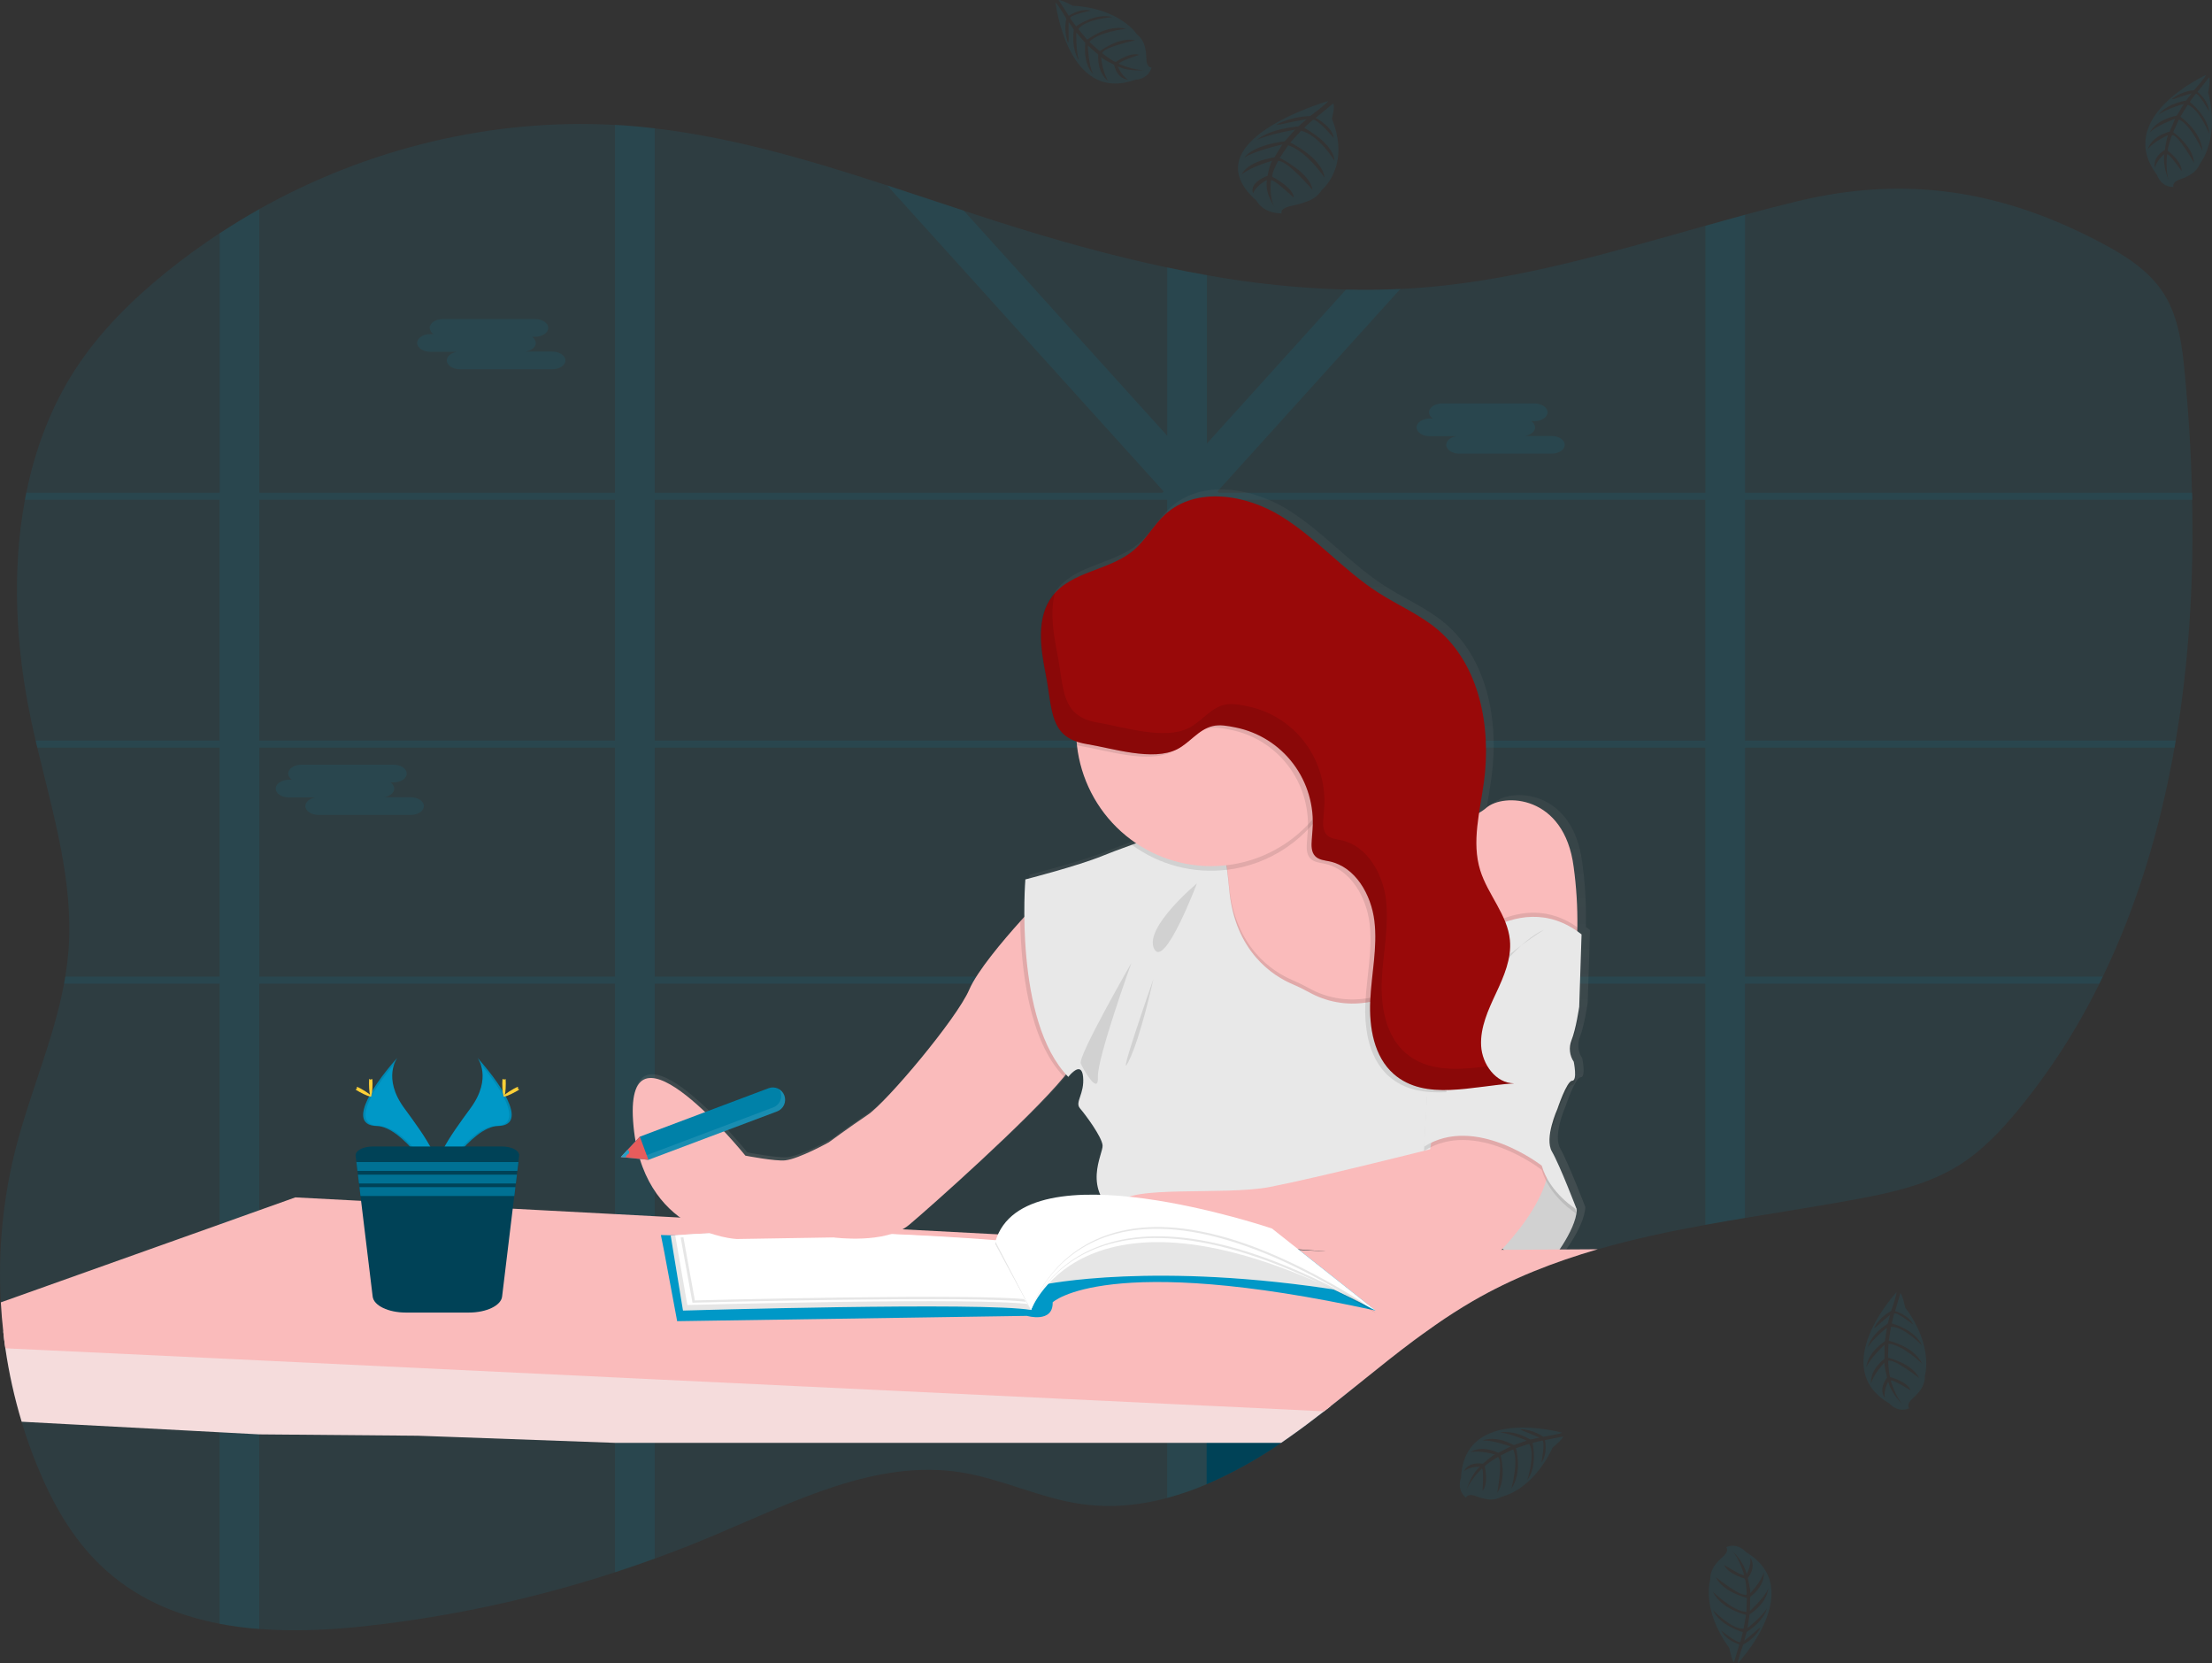 <svg width="753" height="566" viewBox="0 0 753 566" fill="none" xmlns="http://www.w3.org/2000/svg">
<rect x="0" y="0" width="753" height="566" fill="#333333" stroke="none"/>
<g clip-path="url(#clip0)">
<path opacity="0.1" d="M740.658 252.037C740.523 252.84 740.388 253.643 740.238 254.446C735.418 281.792 727.548 308.156 715.845 332.361C715.461 333.164 715.07 333.967 714.672 334.77C707.162 350.033 697.94 364.376 687.186 377.517C681.356 384.608 675 391.341 667.443 396.202C656.85 403.013 644.465 405.781 632.293 408.047C619.645 410.406 606.833 412.349 594.05 414.5C589.519 415.245 585.016 416.027 580.542 416.844C568.193 419.096 555.936 421.698 543.97 425.147C529.175 429.449 514.821 434.991 501.313 442.842C500.232 443.464 499.163 444.102 498.106 444.757C497.047 445.402 495.973 446.062 494.942 446.736C493.912 447.41 492.874 448.076 491.85 448.757L490.272 449.833C489.753 450.177 489.241 450.55 488.729 450.894C487.207 451.941 485.707 453.045 484.207 454.106L484.15 454.149C483.162 454.866 482.181 455.583 481.2 456.3C475.661 460.437 470.244 464.768 464.848 469.113L461.442 471.859C459.684 473.264 457.925 474.667 456.167 476.068C455.136 476.892 454.091 477.71 453.053 478.527C452.299 479.122 451.553 479.717 450.785 480.305C446.938 483.295 443.042 486.22 439.068 489.017C438.122 489.683 437.163 490.35 436.224 491.003C428.269 496.49 419.807 501.192 410.957 505.041L410.843 505.091C406.484 506.965 401.998 508.525 397.42 509.759C394.797 510.476 392.173 511.043 389.514 511.487C382.431 512.723 375.2 512.848 368.079 511.86C354.08 509.859 340.963 503.256 326.999 501.048C298.191 496.538 270.215 511.086 243.106 522.507C236.47 525.308 229.761 527.937 222.979 530.394C218.485 532.029 213.971 533.585 209.435 535.062C181.801 544.076 153.326 550.219 124.454 553.395C112.666 554.693 100.373 555.31 88.372 554.377C83.841 554.042 79.331 553.45 74.864 552.607C59.671 549.739 45.487 543.651 34.062 532.531C24.571 523.432 17.873 511.537 12.769 499.126C10.716 494.141 8.908 489.04 7.344 483.826C4.886 475.652 3.039 467.305 1.82 458.853C1.543 456.946 1.294 455.031 1.109 453.117C0.739 449.833 0.464 446.535 0.284 443.222C-0.711 425.617 0.994 407.963 5.339 390.882C10.181 371.961 18.258 353.842 21.812 334.742C21.962 333.939 22.097 333.135 22.232 332.332C22.706 329.464 23.066 326.544 23.312 323.571C25.104 300.211 18.172 277.346 12.698 254.446C12.506 253.643 12.314 252.84 12.129 252.037C11.537 249.498 10.975 246.958 10.444 244.415C5.375 220.195 3.988 194.276 8.489 170.106C8.631 169.303 8.795 168.493 8.958 167.697C11.994 152.726 17.355 138.487 25.566 125.803C33.991 112.783 45.054 101.949 56.848 92.427C62.607 87.791 68.563 83.453 74.715 79.414C79.137 76.517 83.64 73.776 88.223 71.19C125.257 50.397 167.509 40.237 209.286 42.51C211.499 42.625 213.708 42.778 215.912 42.969C218.225 43.17 220.531 43.409 222.829 43.686C249.725 46.819 275.895 54.584 301.91 63.081C310.626 65.949 319.321 68.817 328.016 71.685C331.884 72.956 335.749 74.211 339.612 75.449C358.559 81.479 377.819 86.921 397.256 91.022C401.764 91.978 406.267 92.85 410.765 93.639C426.402 96.464 442.227 98.108 458.108 98.558C464.269 98.71 470.431 98.646 476.593 98.364C479.707 98.221 482.823 98.01 485.942 97.733C518.155 94.951 549.217 85.623 580.407 76.861C584.915 75.592 589.429 74.33 593.915 73.112C599.845 71.505 605.781 69.95 611.739 68.516C648.837 59.532 681.897 64.694 716.385 83.221C724.206 87.43 732.027 92.506 736.861 100.364C741.696 108.223 742.869 117.952 743.765 127.316C745.03 140.638 745.897 154.146 746.175 167.711C746.175 168.514 746.175 169.317 746.225 170.12C746.85 197.588 745.194 225.264 740.658 252.037Z" fill="#0098C7"/>
<path opacity="0.1" d="M494.601 332.361H492.177V333.43V334.771H494.921L494.601 332.361ZM467.123 332.361C467.119 332.38 467.119 332.4 467.123 332.419L466.909 334.412V334.591V334.771H487.954V334.627L489.454 332.361H467.123ZM410.85 332.361V254.446H435.023C434.767 254.231 434.504 254.016 434.234 253.815L433.878 253.543C433.729 253.421 433.58 253.306 433.423 253.198C433.267 253.091 432.897 252.818 432.62 252.632C432.342 252.446 432.172 252.324 431.909 252.173L431.745 252.066H431.71H410.85V247.8L410.289 248.072L409.691 248.409H409.649L409.521 248.488L409.151 248.732C409.023 248.81 408.895 248.889 408.774 248.975C408.404 249.226 408.063 249.499 407.672 249.778L407.317 250.065C407.075 250.252 406.847 250.445 406.606 250.639C405.66 251.42 404.729 252.238 403.762 252.991C403.52 253.184 403.278 253.371 403.051 253.55C402.534 253.932 401.998 254.286 401.444 254.611C401.214 254.755 400.977 254.887 400.733 255.005L400.335 255.192L399.972 255.349C399.118 255.713 398.233 255.996 397.328 256.195V332.361H361.069C361.069 332.448 361.118 332.526 361.14 332.612C361.339 333.329 361.538 334.046 361.73 334.763H397.335V418.286H397.889L398.522 418.329L399.674 418.415L401.537 418.601L402.375 418.702L403.3 418.816H403.435C403.968 418.888 404.508 418.974 405.056 419.06L405.404 419.117L406.186 419.246L407.31 419.447L410.004 419.304L410.374 419.383C410.523 419.383 410.672 419.44 410.829 419.476V334.771H466.86V334.591V334.412L467.073 332.419C467.069 332.4 467.069 332.38 467.073 332.361H410.85ZM494.601 332.361H492.177V333.43V334.771H494.921L494.601 332.361ZM465.608 332.361L465.367 334.771H488.779L490.371 332.361H465.608ZM410.864 332.361V254.446H435.037C434.781 254.231 434.518 254.016 434.248 253.815L433.892 253.543C433.743 253.421 433.594 253.306 433.437 253.198C433.281 253.091 432.911 252.818 432.634 252.632C432.357 252.446 432.186 252.324 431.923 252.173L431.759 252.066H431.71H410.85V247.8L410.289 248.072L409.691 248.409H409.649L409.521 248.488L409.151 248.732C409.023 248.81 408.895 248.889 408.774 248.975C408.404 249.226 408.063 249.499 407.672 249.778L407.317 250.065C407.075 250.252 406.847 250.445 406.606 250.639C405.66 251.42 404.729 252.238 403.762 252.991C403.52 253.184 403.278 253.371 403.051 253.55C402.534 253.932 401.998 254.286 401.444 254.611C401.214 254.755 400.977 254.887 400.733 255.005L400.335 255.192L399.972 255.349C399.118 255.713 398.233 255.996 397.328 256.195V332.361H361.069C361.069 332.448 361.118 332.526 361.14 332.612C361.339 333.329 361.545 334.046 361.737 334.763H397.335V418.279L397.889 418.314L398.522 418.357L399.674 418.443L401.537 418.63L402.375 418.73L403.3 418.845H403.435C403.968 418.917 404.508 419.003 405.056 419.089L405.404 419.146L406.186 419.275L407.31 419.476L410.004 419.333L410.374 419.411C410.523 419.411 410.672 419.469 410.829 419.505V334.771H465.367L465.623 332.361H410.864ZM594.051 170.106H746.36C746.36 169.303 746.36 168.5 746.31 167.697H594.051V73.097C589.529 74.316 585.014 75.578 580.542 76.847V167.697H414.888L414.469 167.238L415.102 166.521L476.714 98.328C470.552 98.615 464.39 98.68 458.229 98.522L410.85 150.934V93.625C406.328 92.836 401.826 91.964 397.342 91.008V148.295L328.073 71.671C319.378 68.803 310.683 65.885 301.966 63.067L396.119 167.238L395.7 167.697H222.886V43.658C220.583 43.395 218.277 43.156 215.969 42.941C213.765 42.745 211.556 42.592 209.342 42.482V167.697H88.28V71.19C83.687 73.771 79.184 76.513 74.772 79.414V167.697H8.93C8.766 168.493 8.603 169.303 8.46 170.106H74.715V252.037H12.129C12.314 252.84 12.506 253.643 12.698 254.446H74.743V332.361H22.21C22.075 333.165 21.94 333.968 21.791 334.771H74.743V552.628C79.21 553.472 83.72 554.063 88.252 554.399V334.771H209.342V535.084C213.883 533.597 218.398 532.041 222.886 530.416V334.771H397.313V509.788C401.892 508.554 406.377 506.994 410.736 505.12L410.85 505.07V334.771H580.5V416.845C584.998 416.027 589.5 415.246 594.008 414.5V334.771H714.637C715.035 333.968 715.426 333.165 715.81 332.361H594.051V254.446H740.245C740.395 253.643 740.53 252.84 740.665 252.037H594.051V170.106ZM88.287 170.106H209.342V252.037H88.28L88.287 170.106ZM88.287 332.361V254.446H209.342V332.361H88.287ZM222.893 170.106H397.313V252.037H222.886L222.893 170.106ZM222.893 332.361V254.446H397.313V332.361H222.893ZM580.507 332.361H410.85V254.446H580.5L580.507 332.361ZM580.507 252.058H410.85V172.3L413.232 170.106H580.5L580.507 252.058ZM467.13 332.361C467.126 332.38 467.126 332.4 467.13 332.419L466.916 334.412V334.591V334.771H487.961V334.627L489.461 332.361H467.13ZM494.608 332.361H492.184V333.43V334.771H494.928L494.608 332.361ZM410.857 332.361V254.446H435.03C434.774 254.231 434.511 254.016 434.241 253.815L433.885 253.543C433.736 253.421 433.587 253.306 433.43 253.198C433.274 253.091 432.904 252.818 432.627 252.632C432.35 252.446 432.179 252.324 431.916 252.173L431.752 252.066H431.717H410.85V247.8L410.289 248.072L409.691 248.409H409.649L409.521 248.488L409.151 248.732C409.023 248.81 408.895 248.889 408.774 248.975C408.404 249.226 408.063 249.499 407.672 249.778L407.317 250.065C407.075 250.252 406.847 250.445 406.606 250.639C405.66 251.42 404.729 252.238 403.762 252.991C403.52 253.184 403.278 253.371 403.051 253.55C402.534 253.932 401.998 254.286 401.444 254.611C401.214 254.755 400.977 254.887 400.733 255.005L400.335 255.192L399.972 255.349C399.118 255.713 398.233 255.996 397.328 256.195V332.361H361.069C361.069 332.448 361.118 332.526 361.14 332.612C361.339 333.329 361.538 334.046 361.73 334.763H397.335V418.286H397.889L398.522 418.329L399.674 418.415L401.537 418.601L402.375 418.702L403.3 418.816H403.435C403.968 418.888 404.508 418.974 405.056 419.06L405.404 419.117L406.186 419.246L407.31 419.447L410.004 419.304L410.374 419.383C410.523 419.383 410.672 419.44 410.829 419.476V334.771H466.86V334.591V334.412L467.073 332.419C467.069 332.4 467.069 332.38 467.073 332.361H410.857Z" fill="#0098C7"/>
<path opacity="0.1" d="M146.486 113.693H147.567C147.197 113.477 146.886 113.172 146.662 112.806C146.437 112.439 146.306 112.022 146.28 111.592C146.28 109.929 148.299 108.574 150.766 108.574H182.155C184.622 108.574 186.641 109.929 186.641 111.592C186.641 113.249 184.622 114.611 182.155 114.611H181.11C181.478 114.828 181.788 115.133 182.011 115.5C182.234 115.866 182.364 116.282 182.39 116.712C182.39 118.146 180.925 119.321 178.963 119.644H187.999C190.459 119.644 192.478 120.999 192.478 122.663C192.478 124.326 190.459 125.674 187.999 125.674H156.575C154.115 125.674 152.096 124.319 152.096 122.663C152.096 121.229 153.56 120.053 155.523 119.73H146.486C144.026 119.73 142.007 118.375 142.007 116.712C142.007 115.048 144.012 113.693 146.486 113.693Z" fill="#0098C7"/>
<path opacity="0.1" d="M486.695 142.423H487.748C487.377 142.206 487.066 141.9 486.841 141.532C486.617 141.164 486.486 140.746 486.461 140.315C486.461 138.659 488.48 137.304 490.947 137.304H522.336C524.803 137.304 526.822 138.659 526.822 140.315C526.822 141.979 524.803 143.334 522.336 143.334H521.291C521.659 143.552 521.969 143.858 522.192 144.226C522.415 144.594 522.545 145.011 522.57 145.442C522.57 146.876 521.106 148.044 519.144 148.367H528.18C530.64 148.367 532.659 149.729 532.659 151.385C532.659 153.042 530.64 154.404 528.18 154.404H496.798C494.338 154.404 492.319 153.049 492.319 151.385C492.319 149.951 493.784 148.776 495.746 148.46H486.695C484.235 148.46 482.216 147.098 482.216 145.442C482.216 143.785 484.25 142.423 486.695 142.423Z" fill="#0098C7"/>
<path opacity="0.1" d="M98.333 265.366H99.385C99.017 265.147 98.707 264.841 98.484 264.473C98.261 264.106 98.131 263.688 98.106 263.258C98.106 261.602 100.118 260.239 102.585 260.239H133.974C136.441 260.239 138.46 261.602 138.46 263.258C138.46 264.921 136.441 266.276 133.974 266.276H132.928C133.297 266.495 133.607 266.801 133.83 267.169C134.053 267.537 134.183 267.954 134.208 268.384C134.208 269.818 132.744 270.987 130.781 271.31H139.818C142.285 271.31 144.297 272.665 144.297 274.328C144.297 275.992 142.285 277.347 139.818 277.347H108.422C105.962 277.347 103.943 275.984 103.943 274.328C103.943 272.894 105.414 271.718 107.369 271.396H98.333C95.873 271.396 93.854 270.041 93.854 268.384C93.854 266.728 95.873 265.366 98.333 265.366Z" fill="#0098C7"/>
<path d="M461.357 471.888C459.598 473.293 457.84 474.696 456.081 476.096C455.05 476.921 454.005 477.738 452.967 478.556C452.214 479.151 451.467 479.746 450.699 480.334C446.853 483.324 442.957 486.249 438.983 489.045C438.037 489.712 437.077 490.379 436.139 491.031C428.183 496.519 419.722 501.22 410.871 505.07L410.758 505.12V471.888H461.357Z" fill="#004257"/>
<path d="M540.473 341.28L541.269 316.508C540.793 316.136 540.309 315.791 539.847 315.447C540.043 308.061 539.625 300.672 538.596 293.357C535.382 268.585 514.515 268.047 508.629 273.159C507.848 273.838 506.997 274.429 506.091 274.923C506.624 271.388 507.285 267.846 507.761 264.347C510.335 245.476 506.339 224.246 491.822 212.05C485.743 206.952 478.313 203.819 471.637 199.553C459.679 191.946 450.23 180.71 438.137 173.304C426.043 165.897 409.059 163.122 398.508 172.644C394.42 176.329 391.782 181.442 387.588 184.998C379.767 191.623 367.574 192.06 360.749 199.46C360.408 199.832 360.08 200.212 359.768 200.614C354.08 207.97 355.637 218.403 357.45 227.53C359.633 238.514 358.73 247.319 368.072 250.474C368.107 250.911 368.136 251.348 368.185 251.778C368.945 258.517 371.157 265.006 374.664 270.792C378.171 276.579 382.89 281.522 388.49 285.276L386.976 285.821C382.938 287.255 379.305 288.646 376.98 289.6C368.448 293.106 350.49 297.673 350.49 297.673C350.49 297.673 350.063 302.835 350.141 310.45C344.155 317.01 334.166 328.54 331.23 335.372C326.964 345.339 302.862 373.882 296.442 378.191C290.022 382.5 283.062 387.612 283.062 387.612C283.062 387.612 272.895 393.269 268.082 393.807C264.748 394.18 254.432 392.187 254.432 392.187C254.432 392.187 213.231 341.28 215.905 380.342C218.578 419.404 251.488 420.73 251.488 420.73L284.669 420.193C284.669 420.193 302.599 422.616 310.626 415.891C317.48 410.155 352.999 378.686 364.41 364.411C364.673 364.705 364.936 364.991 365.214 365.271C365.214 365.271 369.757 359.349 370.297 365.271C370.837 371.193 367.347 373.875 369.223 376.026C371.1 378.177 376.717 385.72 376.98 388.681C377.243 391.642 369.494 403.738 382.597 412.915C382.803 413.058 383.023 413.195 383.265 413.331C385.604 418.701 393.041 423.957 393.041 423.957L433.174 423.419L508.899 429.341C508.899 429.341 511.153 427.341 514.203 424.071C518.276 427.843 523.929 431.076 530.299 429.09C530.299 429.09 539.399 418.056 539.669 410.786C539.669 410.786 533.782 395.435 531.138 390.86C528.493 386.286 533.015 376.32 533.015 376.32C533.015 376.32 536.221 366.626 538.098 366.626C539.975 366.626 538.631 360.173 538.631 360.173C537.922 359.118 537.478 357.905 537.338 356.638C537.198 355.371 537.366 354.089 537.828 352.903C539.399 348.823 540.473 341.28 540.473 341.28Z" fill="url(#paint0_linear)"/>
<path d="M495.078 335.702L492.234 339.058L480.745 352.551L465.736 353.469L441.713 354.961C441.713 354.961 409.322 315.598 415.407 307.03C417.619 303.939 417.981 299.86 417.54 296.01C417.483 295.479 417.405 294.948 417.313 294.425C416.585 290.351 415.312 286.396 413.531 282.666L414.327 282.301L414.839 282.064L443.163 269.029L450.173 265.803C450.523 267.751 451.17 269.633 452.093 271.381C452.228 271.653 452.377 271.926 452.534 272.184C462.196 288.316 493.179 278.113 493.179 278.113L495.078 335.702Z" fill="#FABBBB"/>
<path d="M536.96 315.562C536.747 325.327 535.169 329.543 535.169 329.543L495.077 335.702L493.577 325.206L487.641 283.756L493.215 278.135C495.442 278.619 497.749 278.582 499.959 278.025C502.169 277.468 504.223 276.407 505.962 274.923C511.799 269.832 532.51 270.37 535.695 294.999C536.63 301.811 537.053 308.685 536.96 315.562Z" fill="#FABBBB"/>
<path d="M527.469 429.944C527.469 429.944 536.491 418.966 536.761 411.739L527.732 396.474L519.769 387.871L504.896 416.823C504.896 416.823 514.721 433.959 527.469 429.944Z" fill="#E8E8E8"/>
<path opacity="0.1" d="M527.469 429.944C527.469 429.944 536.491 418.966 536.761 411.739L527.732 396.474L519.769 387.871L504.896 416.823C504.896 416.823 514.721 433.959 527.469 429.944Z" fill="black"/>
<path d="M452.967 478.556C452.214 479.151 451.467 479.746 450.699 480.334C446.853 483.324 442.957 486.249 438.983 489.046C438.037 489.712 437.077 490.379 436.139 491.032H397.313H222.886H209.342L142.242 488.608L88.28 488.149L74.772 487.432L7.373 483.847C4.904 475.668 3.047 467.313 1.82 458.853C1.543 456.946 1.294 455.032 1.109 453.117L74.743 457.233L88.252 458L209.314 464.811L222.858 465.571L397.285 475.394L410.708 476.154H410.822L452.967 478.556Z" fill="#F5DCDC"/>
<path d="M543.928 425.147C529.133 429.449 514.778 434.991 501.27 442.842C500.197 443.466 499.137 444.104 498.064 444.757C496.99 445.409 495.931 446.062 494.9 446.736C493.869 447.41 492.831 448.076 491.807 448.757L490.229 449.833L488.686 450.894C487.165 451.948 485.664 453.045 484.164 454.106L484.108 454.149C483.119 454.866 482.138 455.583 481.157 456.3C475.619 460.437 470.201 464.768 464.805 469.113C463.667 470.031 462.528 470.946 461.385 471.859L456.124 476.068C455.093 476.892 454.048 477.71 453.01 478.527C452.257 479.122 451.51 479.717 450.742 480.305L410.928 478.391H410.815L397.392 477.76L222.886 469.421L209.342 468.769L88.28 462.968L74.772 462.316L1.82 458.853C1.543 456.946 1.294 455.031 1.109 453.117C0.739 449.833 0.465 446.535 0.284 443.222L74.765 416.694L88.273 411.868L100.544 407.495L122.904 408.671L174.584 411.345L209.364 413.188L222.908 413.905L231.56 414.363L233.629 414.478L306.445 418.314L307.213 418.364L339.704 420.071H340.074H340.287L343.536 420.236L354.613 420.823L368.463 421.54L373.027 421.784L373.887 421.834L380.343 422.171L382.184 422.265L388.348 422.594L390.801 422.731H390.879H391.391L397.157 423.039L406.087 423.512H406.129L408.902 423.656H409.201L410.857 423.749L414.924 423.964L418.479 424.15H418.514L422.503 424.358H422.567L425.588 424.523L427.906 424.645L436.132 425.082L437.611 425.161H438.123L438.833 425.204L441.244 425.333L442.324 425.391L450.714 425.828H451.482L463.866 425.721H463.952L511.039 425.333H511.942H512.894H515.695L530.853 425.212H533.114L543.928 425.147Z" fill="#FABBBB"/>
<path d="M226.135 426.129L230.515 449.625L349.587 447.818C349.587 447.818 358.545 450.428 358.346 443.201C358.346 443.201 376.468 425.929 468.26 446.012L433.018 418.099L336.683 423.319L224.977 420.307L226.135 426.129Z" fill="#0098C7"/>
<path d="M228.325 420.508L232.506 446.011C232.506 446.011 334.884 443 350.98 445.811L338.816 422.516C338.816 422.516 276.912 416.694 228.325 420.508Z" fill="white"/>
<path opacity="0.1" d="M228.325 420.508L232.506 446.011C232.506 446.011 334.884 443 350.98 445.811L338.816 422.516C338.816 422.516 276.912 416.694 228.325 420.508Z" fill="black"/>
<path d="M229.854 420.415L233.977 444.133C233.977 444.133 335.054 441.337 350.98 443.947L338.986 422.286C338.986 422.286 277.829 416.866 229.854 420.415Z" fill="white"/>
<path opacity="0.1" d="M231.709 421.146L235.726 443.33C235.726 443.33 334.585 440.713 350.191 443.158L338.46 422.889C338.46 422.889 278.64 417.798 231.709 421.146Z" fill="black"/>
<path d="M232.506 420.336L236.544 442.563C236.544 442.563 335.403 439.946 351.009 442.391L339.249 422.1C339.249 422.1 279.436 417.016 232.506 420.336Z" fill="white"/>
<path d="M162.561 360.016C162.561 360.016 167.737 366.834 160.179 377.137C152.622 387.441 146.38 396.131 148.904 402.555C148.904 402.555 160.279 383.425 169.593 383.196C178.906 382.967 172.778 371.516 162.561 360.016Z" fill="#0098C7"/>
<path opacity="0.1" d="M162.561 360.016C163.016 360.677 163.373 361.402 163.621 362.167C172.678 372.921 177.506 382.959 168.796 383.174C160.684 383.404 150.958 398.031 148.626 401.73C148.707 402.007 148.799 402.287 148.904 402.569C148.904 402.569 160.279 383.44 169.593 383.21C178.906 382.981 172.778 371.516 162.561 360.016Z" fill="black"/>
<path d="M172.18 368.713C172.18 371.107 171.91 373.058 171.583 373.058C171.256 373.058 170.986 371.107 170.986 368.713C170.986 366.318 171.32 367.436 171.647 367.436C171.974 367.436 172.18 366.311 172.18 368.713Z" fill="#FFD037"/>
<path d="M175.479 371.573C173.389 372.728 171.569 373.423 171.413 373.129C171.256 372.835 172.834 371.695 174.91 370.519C176.986 369.344 176.176 370.204 176.332 370.519C176.489 370.835 177.569 370.426 175.479 371.573Z" fill="#FFD037"/>
<path d="M135.239 360.016C135.239 360.016 130.063 366.834 137.628 377.137C145.192 387.441 151.421 396.131 148.904 402.555C148.904 402.555 137.493 383.425 128.208 383.196C118.922 382.967 125.023 371.516 135.239 360.016Z" fill="#0098C7"/>
<path opacity="0.1" d="M135.239 360.016C134.788 360.679 134.431 361.403 134.18 362.167C125.122 372.921 120.295 382.959 129.004 383.174C137.116 383.404 146.849 398.031 149.181 401.73C149.105 402.007 149.013 402.287 148.904 402.569C148.904 402.569 137.493 383.44 128.208 383.21C118.922 382.981 125.023 371.516 135.239 360.016Z" fill="black"/>
<path d="M125.62 368.713C125.62 371.107 125.89 373.058 126.217 373.058C126.544 373.058 126.814 371.107 126.814 368.713C126.814 366.318 126.48 367.436 126.153 367.436C125.826 367.436 125.62 366.311 125.62 368.713Z" fill="#FFD037"/>
<path d="M122.321 371.573C124.411 372.728 126.238 373.423 126.395 373.129C126.551 372.835 124.973 371.695 122.897 370.519C120.821 369.344 121.631 370.204 121.475 370.519C121.318 370.835 120.231 370.426 122.321 371.573Z" fill="#FFD037"/>
<path d="M176.716 393.356L176.461 395.507L176.098 398.511L175.949 399.766L175.586 402.777L175.43 404.032L175.06 407.043L170.922 441.258C170.552 444.312 165.604 446.693 159.632 446.693H138.147C132.175 446.693 127.234 444.312 126.864 441.258L122.719 407.043L122.356 404.032L122.207 402.777L121.837 399.766L121.688 398.511L121.325 395.507L121.062 393.356C120.856 391.628 123.529 390.172 126.914 390.172H170.894C174.271 390.172 176.951 391.628 176.716 393.356Z" fill="#004257"/>
<path d="M176.482 395.485L176.119 398.497H121.688L121.325 395.485H176.482Z" fill="#007194"/>
<path d="M175.97 399.751L175.607 402.763H122.207L121.837 399.751H175.97Z" fill="#007194"/>
<path d="M175.451 404.018L175.088 407.022H122.719L122.356 404.018H175.451Z" fill="#007194"/>
<path d="M242.331 390.588C242.331 390.588 228.524 377.202 229.057 394.603C229.591 412.004 242.331 390.588 242.331 390.588Z" fill="#FABBBB"/>
<path d="M366.316 360.066C366.01 361.414 364.524 363.651 362.206 366.454C350.234 380.995 316.172 411.216 309.496 416.823C301.533 423.52 283.745 421.125 283.745 421.125L250.827 421.663C250.827 421.663 218.173 420.322 215.514 381.511C212.855 342.7 253.742 393.291 253.742 393.291C253.742 393.291 263.98 395.27 267.286 394.897C272.064 394.367 282.152 388.746 282.152 388.746C282.152 388.746 289.055 383.655 295.426 379.374C301.796 375.094 325.691 346.708 329.943 336.8C332.637 330.512 341.318 320.23 347.312 313.562C350.753 309.726 353.305 307.109 353.305 307.109C353.305 307.109 368.171 351.763 366.316 360.066Z" fill="#FABBBB"/>
<path opacity="0.1" d="M366.316 360.066C366.01 361.414 364.524 363.651 362.206 366.454C350.12 354.043 347.596 329.278 347.312 313.533C350.753 309.697 353.305 307.08 353.305 307.08C353.305 307.08 368.171 351.763 366.316 360.066Z" fill="black"/>
<path opacity="0.1" d="M492.227 339.058L480.745 352.552L465.736 353.47L441.713 354.961C441.713 354.961 409.322 315.598 415.407 307.03C417.619 303.94 417.981 299.86 417.54 296.01C417.483 295.479 417.405 294.949 417.313 294.425C416.585 290.351 415.312 286.396 413.531 282.667L414.327 282.301L414.839 282.064C416.103 285.616 416.975 289.297 417.441 293.042C417.519 293.551 417.59 294.081 417.661 294.626C417.91 296.562 418.138 298.713 418.372 301.079C420.221 322.747 433.736 330.899 439.836 333.494C441.797 334.328 443.715 335.264 445.581 336.298C451.449 339.562 458.217 340.796 464.848 339.811C479.906 337.818 492.184 326.783 492.184 326.783L492.248 337.646L492.227 339.058Z" fill="black"/>
<path d="M492.689 423.254C492.689 423.254 393.929 422.982 380.911 413.883C367.894 404.785 375.608 392.732 375.338 389.785C375.067 386.838 369.501 379.346 367.645 377.195C365.789 375.044 369.237 372.377 368.704 366.49C368.171 360.604 363.664 366.49 363.664 366.49C345.072 347.476 349.053 299.287 349.053 299.287C349.053 299.287 366.827 294.741 375.359 291.249C377.669 290.303 381.267 288.955 385.312 287.499L386.812 286.954C397.242 283.19 409.641 278.938 409.641 278.938C409.641 278.938 412.023 277.239 414.419 282.323C415.514 284.66 416.616 288.424 417.498 294.44C417.576 294.949 417.647 295.479 417.718 296.024C417.967 297.96 418.194 300.111 418.429 302.477C420.277 324.145 433.793 332.297 439.893 334.892C441.854 335.727 443.772 336.662 445.637 337.696C451.506 340.96 458.274 342.194 464.904 341.209C479.963 339.216 492.241 328.181 492.241 328.181L492.305 339.044L492.49 371.681L492.689 423.254Z" fill="#E8E8E8"/>
<path d="M488.437 380.952L486.845 391.126C486.845 391.126 447.55 401.027 432.157 403.974C416.765 406.921 383.57 403.171 381.182 409.595C378.793 416.02 391.27 424.86 391.27 424.86L431.084 424.322L506.218 430.216C506.218 430.216 534.891 404.777 525.599 387.103C516.307 369.43 488.437 380.952 488.437 380.952Z" fill="#FABBBB"/>
<path opacity="0.1" d="M407.466 300.627C407.466 300.627 389.407 315.619 392.863 322.854C396.318 330.088 407.466 300.627 407.466 300.627Z" fill="black"/>
<path opacity="0.1" d="M385.163 327.665C385.163 327.665 366.842 359.528 367.908 361.937C368.975 364.346 374.015 372.914 373.745 366.49C373.475 360.066 385.163 327.665 385.163 327.665Z" fill="black"/>
<path opacity="0.1" d="M392.6 333.293C392.6 333.293 388.334 353.104 384.104 361.407C379.874 369.709 392.6 333.293 392.6 333.293Z" fill="black"/>
<path opacity="0.1" d="M452.569 272.206C449.059 278.698 444.058 284.248 437.984 288.392C431.911 292.536 424.943 295.153 417.661 296.024H417.576C406.122 297.381 394.582 294.334 385.256 287.492C395.92 283.606 409.585 278.931 409.585 278.931C409.585 278.931 411.966 277.232 414.362 282.316L450.209 265.825C450.612 268.077 451.411 270.238 452.569 272.206Z" fill="black"/>
<path d="M458.172 248.416C458.185 256.479 456.101 264.405 452.129 271.403C450.231 274.74 447.931 277.827 445.282 280.594C437.891 288.355 428.043 293.265 417.441 294.475H417.348C415.654 294.671 413.949 294.769 412.244 294.769C400.959 294.77 390.069 290.58 381.651 283C373.234 275.42 367.879 264.98 366.607 253.671C366.409 251.936 366.312 250.191 366.316 248.445C366.316 236.16 371.154 224.379 379.768 215.693C388.381 207.007 400.063 202.127 412.244 202.127C424.425 202.127 436.106 207.007 444.72 215.693C453.333 224.379 458.172 236.16 458.172 248.445V248.416Z" fill="#FABBBB"/>
<path opacity="0.1" d="M487.911 336.061L492.177 329.608C492.177 329.608 515.539 301.495 538.389 319.434L537.593 344.07C537.593 344.07 536.527 351.562 534.934 355.542C534.477 356.723 534.31 357.998 534.449 359.258C534.587 360.518 535.027 361.725 535.73 362.776C535.73 362.776 537.06 369.229 535.204 369.229C533.349 369.229 530.156 378.865 530.156 378.865C530.156 378.865 525.642 388.774 528.301 393.327C530.96 397.88 536.797 413.138 536.797 413.138C536.797 413.138 527.504 407.516 524.845 398.145C524.845 398.145 502.28 380.472 484.754 391.692L487.911 336.061Z" fill="black"/>
<path opacity="0.1" d="M536.96 315.562C536.747 325.327 535.169 329.543 535.169 329.543L495.078 335.702L493.578 325.206C498.824 319.685 517.907 302.133 536.96 315.562Z" fill="black"/>
<path d="M487.911 334.627L492.177 328.174C492.177 328.174 515.539 300.061 538.389 318L537.593 342.636C537.593 342.636 536.527 350.128 534.934 354.108C534.477 355.289 534.31 356.564 534.449 357.824C534.587 359.084 535.027 360.291 535.73 361.342C535.73 361.342 537.06 367.795 535.204 367.795C533.349 367.795 530.156 377.431 530.156 377.431C530.156 377.431 525.642 387.34 528.301 391.893C530.96 396.446 536.797 411.704 536.797 411.704C536.797 411.704 527.504 406.082 524.845 396.711C524.845 396.711 502.28 379.037 484.754 390.258L487.911 334.627Z" fill="#E8E8E8"/>
<path opacity="0.1" d="M525.606 316.422C525.606 316.422 487.115 340.255 488.971 361.155C488.971 361.155 510.477 322.847 525.606 316.422Z" fill="black"/>
<path opacity="0.1" d="M492.22 339.065L492.405 371.702C485.124 372.032 478.264 371.079 472.839 366.325C469.064 363.012 466.867 358.438 465.729 353.491C464.883 349.505 464.572 345.422 464.805 341.352C464.801 341.312 464.801 341.271 464.805 341.23C465.253 332.218 467.308 323.205 466.227 314.25C465.146 305.295 459.764 295.845 450.977 293.959C449.242 293.579 447.294 293.443 446.057 292.159C444.692 290.725 444.756 288.496 444.905 286.51L445.161 283.161C445.225 282.301 445.254 281.448 445.254 280.594C445.248 272.982 442.623 265.608 437.825 259.731C433.027 253.854 426.355 249.839 418.948 248.373L418.664 248.323C416.19 247.821 413.616 247.326 411.142 247.9C406.435 248.997 403.392 253.6 399.055 255.786C390.737 259.974 376.866 255.392 368.157 253.951C367.588 253.858 367.048 253.75 366.529 253.628C366.331 251.893 366.234 250.148 366.237 248.401C366.241 241.307 367.86 234.308 370.97 227.945C374.08 221.582 378.598 216.024 384.175 211.701C389.752 207.377 396.24 204.403 403.137 203.009C410.034 201.614 417.157 201.836 423.956 203.657C430.755 205.478 437.048 208.85 442.35 213.513C447.652 218.175 451.821 224.004 454.536 230.548C457.251 237.093 458.438 244.179 458.007 251.26C457.576 258.341 455.538 265.227 452.05 271.388C452.186 271.661 452.335 271.933 452.491 272.191C462.153 288.324 493.137 278.121 493.137 278.121L495 335.688L492.22 339.065Z" fill="black"/>
<path d="M400.726 254.991C405.034 252.797 408.077 248.194 412.812 247.104C415.279 246.53 417.853 247.025 420.341 247.52L420.626 247.577C428.457 249.14 435.447 253.545 440.273 259.958C445.099 266.371 447.425 274.346 446.81 282.373L446.554 285.721C446.398 287.7 446.334 289.944 447.713 291.364C448.943 292.647 450.891 292.798 452.626 293.156C461.414 295.049 466.796 304.449 467.876 313.454C468.957 322.46 466.867 331.501 466.454 340.549C466.042 349.598 467.691 359.586 474.474 365.529C485.138 374.85 501.348 369.545 515.461 368.691C509.219 368.691 504.54 362.195 504.199 355.915C503.858 349.634 506.631 343.654 509.283 337.99C511.934 332.326 514.593 326.231 514.003 319.965C513.193 311.361 506.467 304.47 503.893 296.189C500.893 286.553 503.787 276.207 505.145 266.19C507.697 247.434 503.723 226.318 489.326 214.194C483.297 209.125 475.924 206.006 469.298 201.761C457.425 194.169 448.062 183.034 436.061 175.649C424.06 168.264 407.21 165.525 396.737 174.989C392.685 178.653 390.069 183.736 385.902 187.271C377.762 194.19 364.822 194.319 358.296 202.808C352.679 210.114 354.201 220.489 355.999 229.559C358.395 241.655 357.044 251.069 369.863 253.22C378.537 254.604 392.401 259.185 400.726 254.991Z" fill="#990909"/>
<path opacity="0.1" d="M506.346 362.912C496.073 364.181 485.892 364.834 478.413 358.295C471.63 352.351 469.959 342.371 470.393 333.315C470.827 324.259 472.903 315.211 471.815 306.213C470.727 297.214 465.352 287.815 456.565 285.922C454.83 285.549 452.889 285.413 451.652 284.129C450.28 282.695 450.337 280.458 450.493 278.479L450.749 275.131C451.364 267.105 449.038 259.131 444.212 252.719C439.386 246.308 432.395 241.904 424.565 240.343L424.28 240.285C421.792 239.791 419.218 239.296 416.751 239.87C412.045 240.967 409.002 245.605 404.665 247.756C396.339 251.951 382.483 247.369 373.759 245.928C360.962 243.813 362.299 234.385 359.896 222.267C358.552 215.499 357.365 207.999 359.185 201.589C358.843 201.955 358.516 202.306 358.204 202.744C352.587 210.05 354.108 220.425 355.907 229.495C358.303 241.59 356.952 251.004 369.771 253.155C378.487 254.589 392.351 259.178 400.676 254.984C404.985 252.79 408.028 248.187 412.763 247.097C415.23 246.523 417.803 247.018 420.292 247.513L420.576 247.57C428.407 249.133 435.398 253.538 440.224 259.951C445.05 266.364 447.376 274.339 446.761 282.366L446.505 285.714C446.348 287.693 446.284 289.937 447.664 291.357C448.894 292.64 450.842 292.791 452.576 293.149C461.364 295.042 466.746 304.442 467.827 313.447C468.907 322.453 466.824 331.494 466.405 340.542C465.985 349.591 467.642 359.578 474.424 365.522C485.089 374.843 501.299 369.537 515.411 368.684C511.579 368.706 508.358 366.254 506.346 362.912Z" fill="black"/>
<path d="M217.81 386.831L261.641 370.341C262.677 369.95 263.824 369.991 264.831 370.454C265.837 370.916 266.62 371.762 267.008 372.807C267.395 373.852 267.355 375.009 266.896 376.024C266.438 377.039 265.598 377.829 264.563 378.22L220.732 394.711L211.333 393.765L217.81 386.831Z" fill="#0081A8"/>
<path opacity="0.1" d="M265.686 371.459C266.073 372.504 266.031 373.662 265.571 374.677C265.111 375.693 264.27 376.482 263.233 376.872L219.374 393.42L212.321 392.703L211.305 393.793L220.704 394.739L264.534 378.248C265.57 377.857 266.409 377.067 266.868 376.052C267.327 375.037 267.367 373.88 266.98 372.835C266.657 371.964 266.057 371.225 265.274 370.734C265.431 370.963 265.569 371.206 265.686 371.459Z" fill="white"/>
<path d="M217.817 386.831L220.732 394.711L213.025 393.929L211.34 393.757L213.644 391.291L217.817 386.831Z" fill="#E75C5C"/>
<path d="M213.637 391.27C213.817 391.405 213.971 391.573 214.092 391.764C214.164 391.879 214.202 392.012 214.202 392.148C214.202 392.284 214.164 392.417 214.092 392.531C213.971 392.658 213.829 392.762 213.672 392.84C213.496 392.958 213.349 393.115 213.24 393.299C213.132 393.483 213.066 393.688 213.047 393.901L211.354 393.736L213.637 391.27Z" fill="#28A1C7"/>
<path d="M355.431 437.157C355.431 437.157 393.396 429.119 457.098 439.308L432.143 420.838L386.741 411.467L354.62 420.071L355.431 437.157Z" fill="white"/>
<path opacity="0.1" d="M355.431 437.157C355.431 437.157 393.396 429.119 457.098 439.308L432.143 420.838L386.741 411.467L354.62 420.071L355.431 437.157Z" fill="black"/>
<path d="M350.98 445.847C350.98 445.847 370.098 393.693 468.289 446.012L433.046 423.14C433.046 423.14 348.62 399.615 338.865 426.725L350.98 445.847Z" fill="white"/>
<path opacity="0.1" d="M350.98 445.811C350.98 445.811 370.098 390.05 468.289 446.815L433.046 422.007C433.046 422.007 348.591 393.872 338.815 423.319L350.98 445.811Z" fill="black"/>
<path d="M350.98 445.832C350.98 445.832 370.098 389.247 468.289 446.012L433.046 421.204C433.046 421.204 348.62 393.872 338.865 423.355L350.98 445.832Z" fill="white"/>
<path opacity="0.1" d="M350.98 445.847C350.98 445.847 370.098 382.959 468.289 446.815L433.018 418.902C433.018 418.902 348.591 390.223 338.837 423.319L350.98 445.847Z" fill="black"/>
<path d="M350.98 445.811C350.98 445.811 370.098 382.156 468.289 446.012L433.018 418.099C433.018 418.099 348.591 389.419 338.837 422.516L350.98 445.811Z" fill="white"/>
<path opacity="0.1" d="M645.56 439.817C645.56 439.817 621.991 465.277 643.206 477.645C643.206 477.645 645.979 481.015 649.939 479.251C649.939 479.251 648.603 478.054 651.283 475.745C652.231 474.917 653.078 473.978 653.807 472.949C654.795 471.56 655.309 469.884 655.271 468.174C655.271 468.174 658.357 458.071 648.553 444.958C648.553 444.958 647.664 440.57 646.91 440.089L645.119 446.205C645.119 446.205 649.619 447.36 651.311 450.816C651.311 450.816 645.382 446.119 644.806 447.102C644.692 447.302 644.003 450.393 644.003 450.393C644.003 450.393 651.823 452.429 654.269 457.849C654.269 457.849 647.948 451.303 643.732 451.561L642.965 456.279C642.965 456.279 651.333 458.028 654.34 464.094C654.34 464.094 647.501 457.476 642.851 457.326L642.716 462.065C642.716 462.065 650.842 463.929 653.323 468.991C653.323 468.991 644.657 462.158 642.758 463.155C642.758 463.155 642.893 467.521 643.469 468.661C643.469 468.661 649.271 470.095 650.451 473.207C650.451 473.207 644.18 469.257 643.64 469.859C643.64 469.859 645.325 475.494 647.671 477.896C647.671 477.896 643.946 474.605 642.78 470.167C642.78 470.167 641.201 472.942 641.6 475.666C641.6 475.666 639.275 473.071 642.389 468.798C642.389 468.798 641.251 464.352 641.536 463.65C641.536 463.65 637.874 467.428 636.936 470.82C636.936 470.82 636.225 466.575 641.528 462.424V457.648C641.528 457.648 636.424 462.388 635.372 465.32C635.372 465.32 635.3 460.875 641.635 456.451L642.346 451.812C642.346 451.812 637.639 455.555 635.77 458.566C635.77 458.566 636.58 454.422 642.595 450.493L643.427 447.453C643.427 447.453 640.043 450.249 639.161 451.138C638.279 452.027 637.945 451.855 637.945 451.855C639.33 449.451 641.348 447.481 643.775 446.162C643.775 446.162 645.951 439.982 645.56 439.817Z" fill="#0098C7"/>
<path opacity="0.1" d="M750.917 25.539C750.917 25.539 719.428 39.879 734.273 59.517C734.273 59.517 735.546 63.712 739.869 63.626C739.869 63.626 739.094 61.998 742.449 60.908C743.642 60.515 744.783 59.978 745.848 59.309C747.291 58.412 748.407 57.066 749.026 55.473C749.026 55.473 755.737 47.357 751.706 31.447C751.706 31.447 752.566 27.052 752.054 26.313L748.059 31.261C748.059 31.261 751.77 34.071 752.012 37.922C752.012 37.922 748.343 31.282 747.433 31.971C747.248 32.107 745.435 34.688 745.435 34.688C745.435 34.688 751.834 39.606 752.054 45.565C752.054 45.565 748.727 37.061 744.732 35.656L742.222 39.714C742.222 39.714 749.275 44.582 749.744 51.351C749.744 51.351 745.962 42.589 741.731 40.639L739.79 44.941C739.79 44.941 746.58 49.824 746.9 55.459C746.9 55.459 741.518 45.78 739.385 45.966C739.385 45.966 737.842 50.039 737.963 51.322C737.963 51.322 742.755 54.907 742.67 58.234C742.67 58.234 738.404 52.154 737.693 52.498C737.693 52.498 737.089 58.349 738.34 61.482C738.34 61.482 736.157 56.993 736.783 52.448C736.783 52.448 734.259 54.398 733.591 57.065C733.591 57.065 732.439 53.76 736.947 51.028C736.947 51.028 737.594 46.489 738.127 45.952C738.127 45.952 733.299 48.01 731.152 50.748C731.152 50.748 732.112 46.554 738.603 44.79L740.452 40.402C740.452 40.402 733.932 42.783 731.835 45.077C731.835 45.077 733.47 40.947 741.006 39.341L743.43 35.34C743.43 35.34 737.657 36.968 734.778 39.011C734.778 39.011 737.117 35.512 744.17 34.222L746.097 31.741C746.097 31.741 741.902 33.003 740.729 33.476C739.556 33.949 739.307 33.67 739.307 33.67C741.517 31.983 744.148 30.951 746.907 30.687C746.907 30.687 751.173 25.826 750.917 25.539Z" fill="#0098C7"/>
<path opacity="0.1" d="M452.05 34.416C452.05 34.416 404.743 48.038 427.742 68.315C427.742 68.315 429.783 72.617 436.331 72.617C436.331 72.617 435.108 70.953 440.17 69.942C441.913 69.589 443.621 69.08 445.275 68.422C447.225 67.733 448.884 66.396 449.981 64.629C449.981 64.629 459.935 56.599 453.401 40.41C453.401 40.41 454.588 35.993 453.792 35.233L447.877 40.123C447.877 40.123 453.564 43.07 454.041 46.963C454.041 46.963 448.303 40.159 446.931 40.825C446.654 40.962 443.974 43.514 443.974 43.514C443.974 43.514 453.842 48.662 454.29 54.692C454.29 54.692 449.029 46.009 442.914 44.482L439.217 48.512C439.217 48.512 450.024 53.624 450.913 60.478C450.913 60.478 444.955 51.523 438.499 49.437L435.655 53.738C435.655 53.738 446.064 58.858 446.746 64.565C446.746 64.565 438.336 54.635 435.108 54.757C435.108 54.757 432.883 58.843 433.082 60.141C433.082 60.141 440.433 63.927 440.398 67.254C440.398 67.254 433.757 60.987 432.662 61.317C432.662 61.317 431.909 67.218 433.885 70.416C433.885 70.416 430.458 65.82 431.283 61.245C431.283 61.245 427.522 63.145 426.576 65.82C426.576 65.82 424.742 62.457 431.496 59.819C431.496 59.819 432.357 55.244 433.146 54.714C433.146 54.714 425.894 56.664 422.716 59.374C422.716 59.374 424.053 55.158 433.835 53.552L436.523 49.164C436.523 49.164 426.712 51.401 423.598 53.66C423.598 53.66 425.965 49.53 437.34 48.096L440.895 44.116C440.895 44.116 432.193 45.601 427.885 47.594C427.885 47.594 431.333 44.116 441.976 43.005L444.82 40.553C444.82 40.553 438.499 41.715 436.736 42.159C434.973 42.604 434.603 42.317 434.603 42.317C438.156 40.582 442.033 39.624 445.979 39.506C445.979 39.506 452.463 34.717 452.05 34.416Z" fill="#0098C7"/>
<path opacity="0.1" d="M591.619 566.007C591.619 566.007 615.436 540.776 594.342 528.2C594.342 528.2 591.598 524.802 587.623 526.522C587.623 526.522 588.953 527.734 586.251 530.021C585.296 530.84 584.44 531.769 583.699 532.789C582.695 534.167 582.165 535.839 582.192 537.55C582.192 537.55 578.999 547.623 588.683 560.83C588.683 560.83 589.529 565.226 590.275 565.72L592.131 559.619C592.131 559.619 587.638 558.421 585.981 554.951C585.981 554.951 591.861 559.698 592.444 558.722C592.565 558.522 593.283 555.446 593.283 555.446C593.283 555.446 585.462 553.295 583.087 547.889C583.087 547.889 589.344 554.499 593.567 554.277L594.377 549.567C594.377 549.567 586.031 547.738 583.066 541.68C583.066 541.68 589.842 548.362 594.491 548.563L594.669 543.816C594.669 543.816 586.557 541.837 584.097 536.747C584.097 536.747 592.7 543.673 594.605 542.691C594.605 542.691 594.513 538.331 593.894 537.184C593.894 537.184 588.107 535.65 586.955 532.567C586.955 532.567 593.19 536.582 593.731 535.98C593.731 535.98 592.102 530.33 589.778 527.906C589.778 527.906 593.475 531.233 594.598 535.678C594.598 535.678 596.205 532.918 595.828 530.193C595.828 530.193 598.131 532.818 594.975 537.055C594.975 537.055 596.07 541.515 595.778 542.21C595.778 542.21 599.475 538.468 600.442 535.119C600.442 535.119 601.153 539.371 595.771 543.465L595.7 548.24C595.7 548.24 600.847 543.551 601.928 540.626C601.928 540.626 601.928 545.078 595.579 549.437L594.868 554.069C594.868 554.069 599.61 550.37 601.508 547.38C601.508 547.38 600.655 551.51 594.605 555.381L593.745 558.414C593.745 558.414 597.157 555.654 598.067 554.772C598.977 553.89 599.29 554.055 599.29 554.055C597.884 556.447 595.846 558.398 593.403 559.69C593.403 559.69 591.263 565.835 591.619 566.007Z" fill="#0098C7"/>
<path opacity="0.1" d="M359.327 0.889C359.327 0.889 363.386 35.477 386.45 27.131C386.45 27.131 390.794 27.167 392.017 22.979C392.017 22.979 390.239 23.238 390.225 19.681C390.209 18.416 390.044 17.157 389.734 15.931C389.325 14.273 388.389 12.794 387.068 11.723C387.068 11.723 381.409 2.818 365.121 1.943C365.121 1.943 361.225 -0.208 360.372 0.064L363.848 5.392C363.848 5.392 367.624 2.667 371.335 3.599C371.335 3.599 363.955 5.134 364.332 6.209C364.403 6.431 366.294 8.948 366.294 8.948C366.294 8.948 372.942 4.216 378.629 5.829C378.629 5.829 369.593 6.46 367.062 9.88L370.098 13.522C370.098 13.522 376.823 8.202 383.371 9.787C383.371 9.787 373.944 10.791 370.823 14.268L374.363 17.437C374.363 17.437 381.018 12.375 386.45 13.737C386.45 13.737 375.672 16.003 375.202 18.104C375.202 18.104 378.594 20.814 379.845 21.101C379.845 21.101 384.708 17.581 387.794 18.656C387.794 18.656 380.755 20.936 380.862 21.739C380.862 21.739 386.215 24.076 389.55 23.818C389.55 23.818 384.651 24.535 380.542 22.599C380.542 22.599 381.622 25.604 383.947 27.059C383.947 27.059 380.478 27.167 379.248 22.04C379.248 22.04 375.153 20.047 374.804 19.38C374.804 19.38 375.302 24.636 377.243 27.525C377.243 27.525 373.56 25.374 373.845 18.57L370.29 15.465C370.29 15.465 370.581 22.456 372.117 25.166C372.117 25.166 368.704 22.349 369.444 14.612L366.394 11.077C366.394 11.077 366.187 17.114 367.254 20.499C367.254 20.499 364.645 17.201 365.555 10.031L363.784 7.428C363.784 7.428 363.72 11.837 363.784 13.114C363.848 14.39 363.543 14.512 363.543 14.512C362.608 11.885 362.416 9.047 362.988 6.317C362.988 6.317 359.682 0.717 359.327 0.889Z" fill="#0098C7"/>
<path opacity="0.1" d="M531.706 487.561C531.706 487.561 498.419 478.24 497.353 502.934C497.353 502.934 495.675 506.977 499.052 509.702C499.052 509.702 499.486 507.953 502.756 509.279C503.923 509.745 505.14 510.069 506.382 510.247C508.062 510.491 509.775 510.174 511.259 509.343C511.259 509.343 521.568 507.436 528.564 492.609C528.564 492.609 532.012 489.791 532.119 488.888L525.912 490.114C525.912 490.114 526.978 494.674 524.717 497.786C524.717 497.786 526.139 490.315 524.981 490.257C524.746 490.257 521.717 491.053 521.717 491.053C521.717 491.053 523.537 498.983 519.904 503.679C519.904 503.679 522.748 495.004 520.566 491.347L516.058 492.846C516.058 492.846 518.39 501.134 514.451 506.64C514.451 506.64 517.11 497.47 515.091 493.24L510.868 495.312C510.868 495.312 513.001 503.443 509.681 508.003C509.681 508.003 511.686 497.09 509.93 495.85C509.93 495.85 506.161 498.001 505.429 499.047C505.429 499.047 506.851 504.92 504.661 507.393C504.661 507.393 505.23 499.958 504.455 499.757C504.455 499.757 500.275 503.866 499.251 507.078C499.251 507.078 500.424 502.224 503.787 499.134C503.787 499.134 500.616 499.004 498.405 500.618C498.405 500.618 499.613 497.341 504.803 498.151C504.803 498.151 508.188 495.075 508.934 495.011C508.934 495.011 503.957 493.476 500.531 494.193C500.531 494.193 503.929 491.584 510.036 494.423L514.245 492.272C514.245 492.272 507.718 489.899 504.654 490.307C504.654 490.307 508.529 488.156 515.319 491.806L519.712 490.293C519.712 490.293 514.252 487.819 510.74 487.533C510.74 487.533 514.757 486.35 520.992 489.913L524.049 489.246C524.049 489.246 520.025 487.511 518.824 487.095C517.622 486.679 517.629 486.378 517.629 486.378C520.383 486.505 523.048 487.399 525.329 488.959C525.329 488.959 531.728 487.956 531.706 487.561Z" fill="#0098C7"/>
</g>
<defs>
<linearGradient id="paint0_linear" x1="378.523" y1="429.678" x2="378.523" y2="166.535" gradientUnits="userSpaceOnUse">
<stop stop-color="#808080" stop-opacity="0.25"/>
<stop offset="0.54" stop-color="#808080" stop-opacity="0.12"/>
<stop offset="1" stop-color="#808080" stop-opacity="0.1"/>
</linearGradient>
<clipPath id="clip0">
<rect width="753" height="566" fill="white"/>
</clipPath>
</defs>
</svg>
